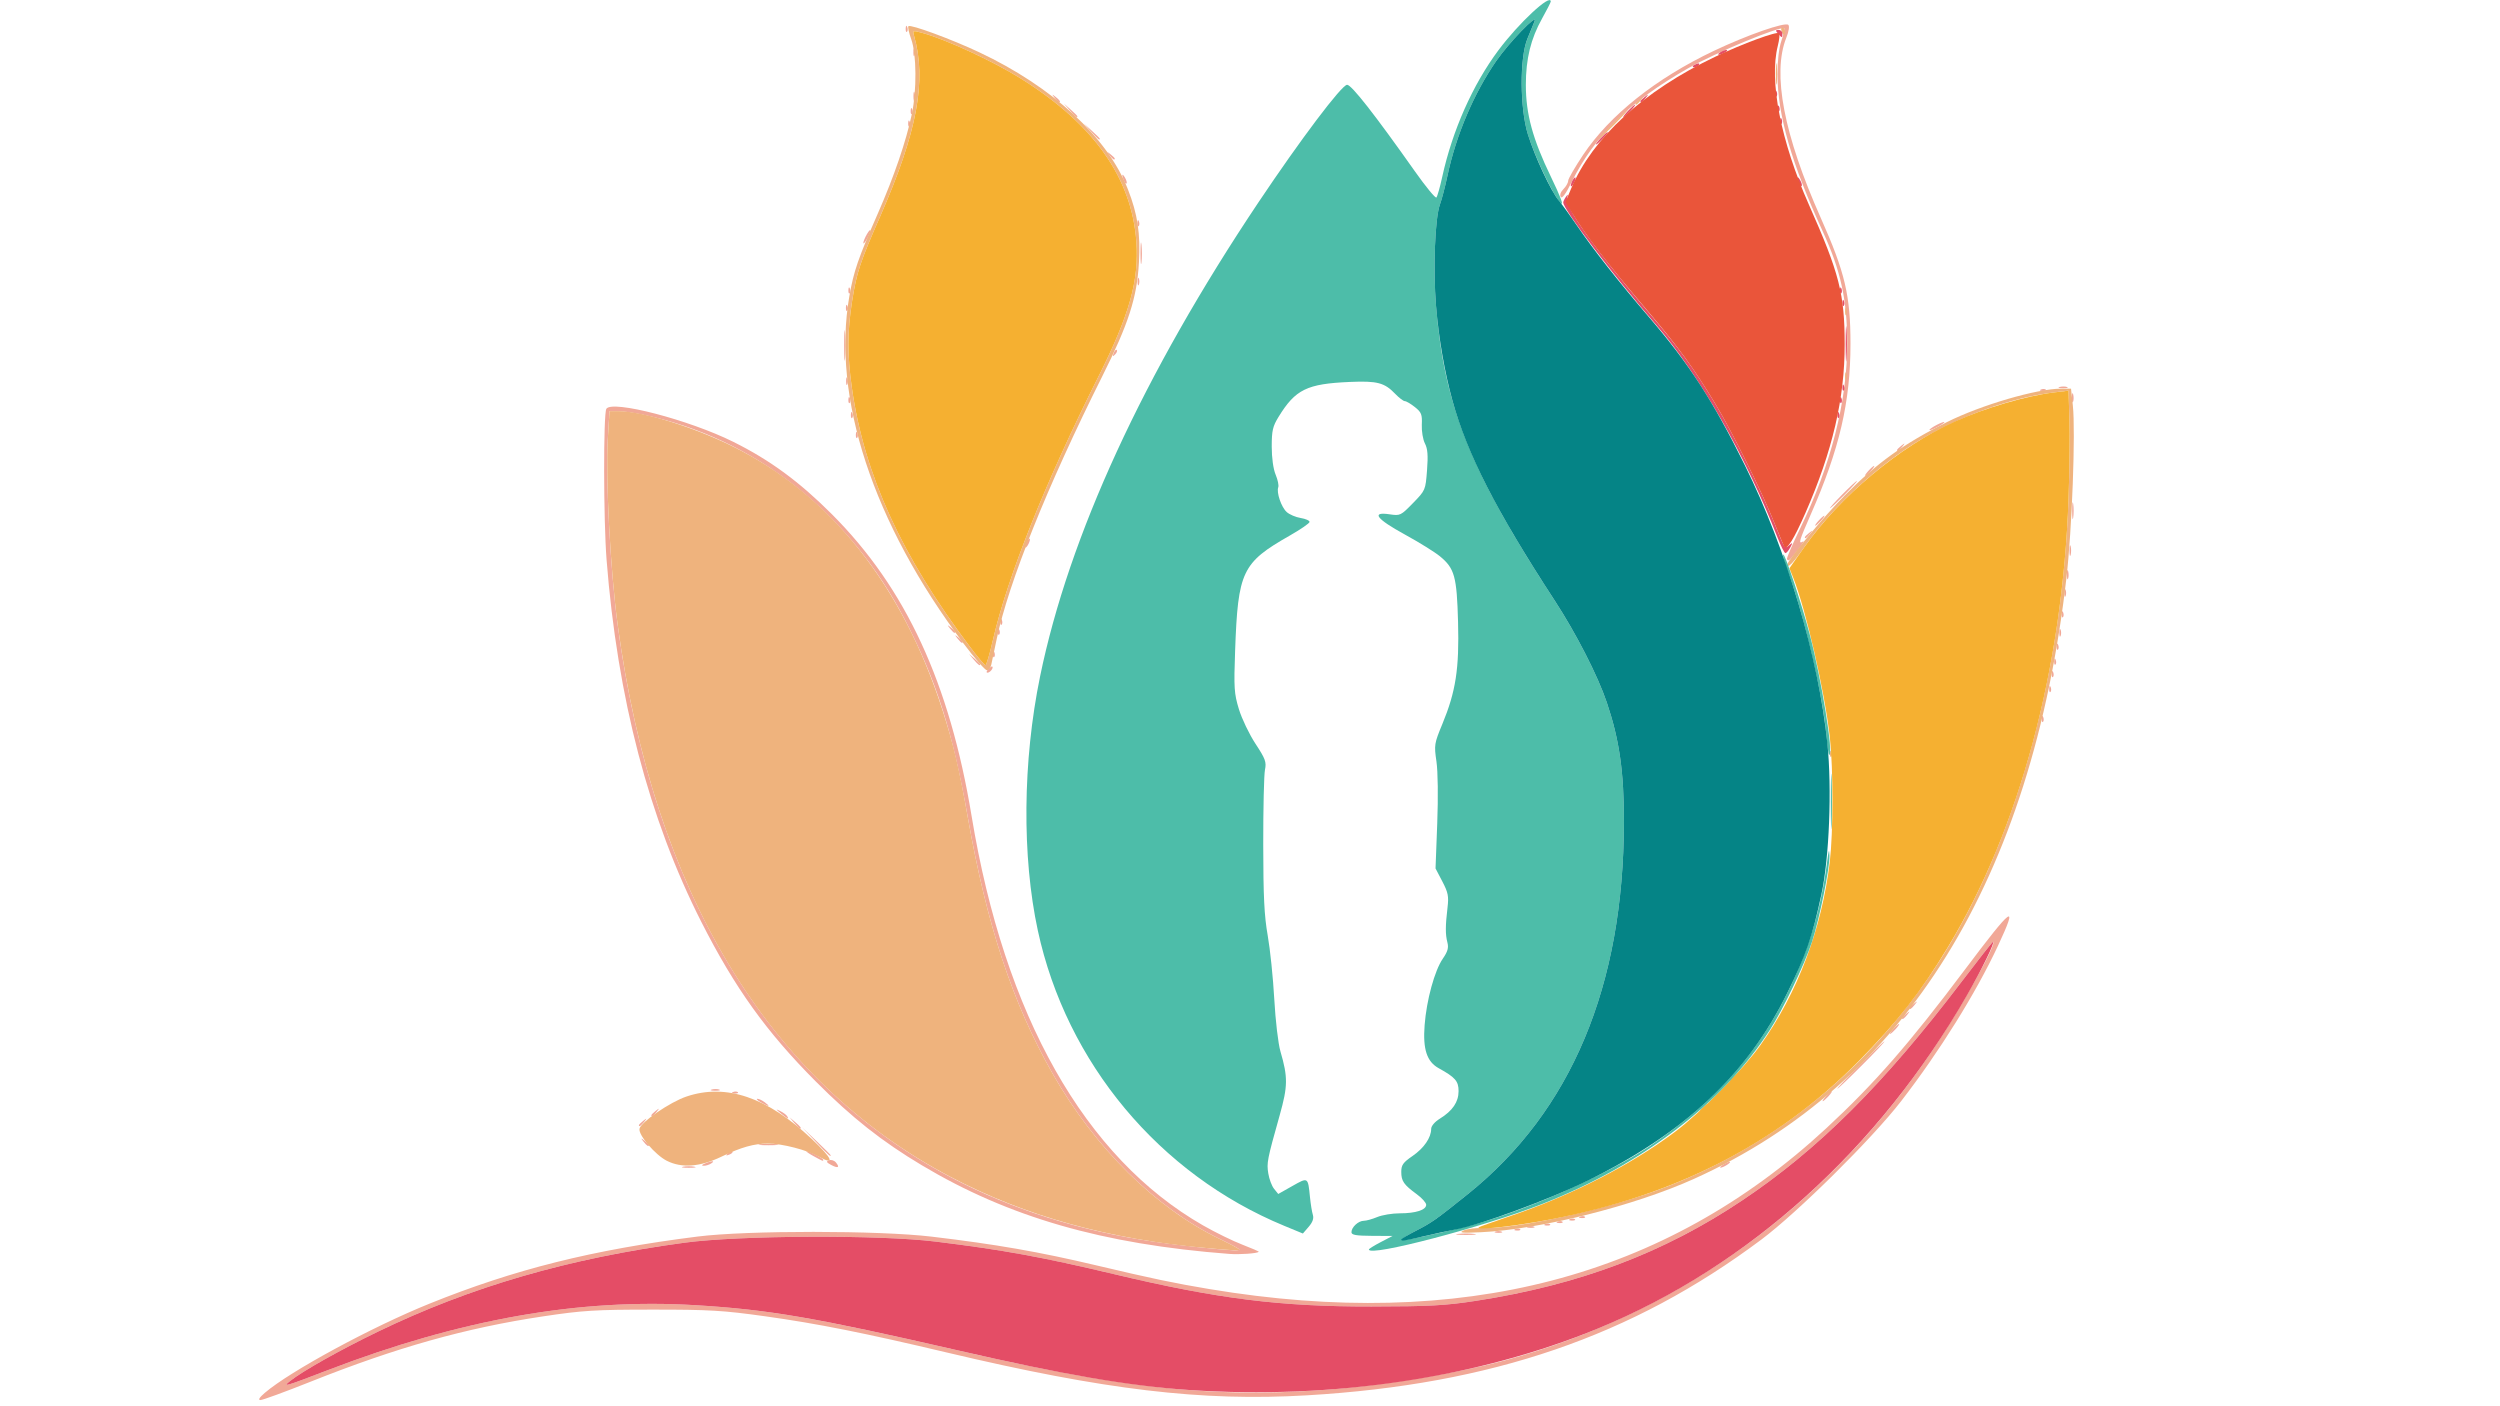 <?xml version="1.0" encoding="UTF-8" standalone="no"?>
<svg
   xmlns:dc="http://purl.org/dc/elements/1.1/"
   xmlns:cc="http://creativecommons.org/ns#"
   xmlns:rdf="http://www.w3.org/1999/02/22-rdf-syntax-ns#"
   xmlns:svg="http://www.w3.org/2000/svg"
   xmlns="http://www.w3.org/2000/svg"
   xmlns:sodipodi="http://sodipodi.sourceforge.net/DTD/sodipodi-0.dtd"
   xmlns:inkscape="http://www.inkscape.org/namespaces/inkscape"
   sodipodi:docname="sai-art.svg"
   inkscape:version="1.0 (1.0+r73+1)"
   id="svg8"
   version="1.1"
   viewBox="0 0 508 285.75"
   height="1080"
   width="1920"
   inkscape:export-filename="/home/sun/Playground/Ink/stream-hud.png"
   inkscape:export-xdpi="96"
   inkscape:export-ydpi="96">
  <defs
     id="defs2" />
  <sodipodi:namedview
     inkscape:window-maximized="1"
     inkscape:window-y="27"
     inkscape:window-x="0"
     inkscape:window-height="1376"
     inkscape:window-width="2560"
     inkscape:snap-bbox-edge-midpoints="false"
     inkscape:bbox-paths="false"
     inkscape:guide-bbox="true"
     showguides="true"
     inkscape:snap-bbox="true"
     inkscape:showpageshadow="false"
     units="px"
     showgrid="false"
     inkscape:document-rotation="0"
     inkscape:current-layer="g863"
     inkscape:document-units="mm"
     inkscape:cy="546.73026"
     inkscape:cx="1563.7254"
     inkscape:zoom="22.4"
     inkscape:pageshadow="2"
     inkscape:pageopacity="0"
     borderopacity="1.0"
     bordercolor="#666666"
     pagecolor="#363636"
     id="base">
    <inkscape:grid
       id="grid12"
       type="xygrid" />
  </sodipodi:namedview>
  <g
     id="layer1"
     inkscape:groupmode="layer"
     inkscape:label="Layer 1">
    <g
       transform="matrix(1.435,0,0,1.435,-119.525,-58.45)"
       id="g863">
      <path
         id="path877"
         d="m 120.804,237.952 c 3.587,-3.068 15.149,-9.327 23.329,-12.628 12.041,-4.86 23.035,-7.611 37.924,-9.491 7.024,-0.887 25.673,-0.881 33.161,0.011 9.109,1.084 15.204,2.147 23.283,4.06 7.919,1.875 11.047,2.53 16.051,3.365 35.673,5.947 64.453,-1.557 87.357,-22.78 6.773,-6.275 11.704,-11.919 19.602,-22.432 6.815,-9.072 7.63,-9.662 4.708,-3.411 -3.154,6.75 -8.299,15.004 -13.725,22.02 -4.122,5.33 -14.651,15.755 -19.802,19.606 -18.302,13.684 -38.183,20.498 -64.319,22.043 -14.892,0.881 -28.635,-0.754 -51.039,-6.071 -11.585,-2.749 -18.254,-4.079 -25.68,-5.119 -5.951,-0.834 -7.892,-0.949 -15.948,-0.946 -8.153,0.003 -9.878,0.109 -15.522,0.957 -10.977,1.648 -20.714,4.386 -32.962,9.27 -3.577,1.426 -6.752,2.587 -7.056,2.579 -0.362,-0.009 -0.142,-0.365 0.637,-1.032 z m 149.623,-0.38 c 8.386,-0.591 19.035,-2.324 26.106,-4.248 24.642,-6.707 45.425,-21.773 60.302,-43.715 4.033,-5.948 9.387,-15.522 8.68,-15.522 -0.085,0 -2.106,2.567 -4.491,5.705 -11.041,14.522 -20.267,23.714 -31.039,30.925 -11.13,7.452 -23.067,11.954 -37.685,14.214 -4.349,0.673 -6.569,0.793 -14.817,0.805 -12.962,0.018 -21.751,-1.086 -36.405,-4.575 -10.222,-2.434 -15.748,-3.442 -25.331,-4.621 -7.962,-0.98 -27.744,-0.89 -35.524,0.161 -16.46,2.223 -30.28,6.236 -43.478,12.625 -5.312,2.572 -10.591,5.54 -12.368,6.956 -1.161,0.924 -0.755,0.808 5.292,-1.516 18.826,-7.236 35.702,-10.217 52.147,-9.214 10.389,0.634 16.862,1.75 37.106,6.396 23.379,5.366 35.847,6.728 51.506,5.624 z m -13.053,-19.282 c -17.941,-1.367 -31.255,-5.206 -43.568,-12.565 -5.632,-3.366 -9.886,-6.729 -15.003,-11.86 -6.972,-6.991 -11.463,-13.254 -16.202,-22.593 -7.408,-14.599 -11.879,-31.694 -13.418,-51.3 -0.441,-5.621 -0.461,-20.669 -0.028,-21.353 0.807,-1.276 11.695,1.557 17.971,4.675 5.188,2.578 9.375,5.654 13.987,10.275 10.443,10.465 16.653,23.886 19.759,42.702 4.669,28.29 16.022,48.376 32.769,57.976 1.73,0.992 4.239,2.221 5.576,2.732 1.337,0.511 2.382,0.97 2.322,1.02 -0.272,0.229 -2.729,0.4 -4.165,0.291 z m 1.411,-0.622 c 0,-0.09 -1.213,-0.746 -2.695,-1.459 -9.145,-4.399 -17.775,-12.928 -23.773,-23.496 -5.643,-9.944 -9.287,-20.968 -11.986,-36.265 -2.122,-12.028 -4.451,-19.354 -8.857,-27.869 -7.888,-15.243 -21.347,-25.806 -37.114,-29.127 -1.322,-0.279 -2.934,-0.506 -3.581,-0.506 h -1.177 l -0.244,3.969 c -0.334,5.438 0.36,18.543 1.388,26.204 6.8,50.669 33.507,81.33 76.192,87.47 3.614,0.52 8.239,1.019 11.053,1.194 0.437,0.027 0.794,-0.024 0.794,-0.114 z m 30.956,-2.209 c 0.631,-0.078 1.662,-0.078 2.293,0 0.631,0.078 0.115,0.142 -1.147,0.142 -1.261,0 -1.777,-0.064 -1.147,-0.142 z m 5.292,-0.331 c 0.243,-0.098 0.639,-0.098 0.882,0 0.243,0.098 0.044,0.178 -0.441,0.178 -0.485,0 -0.684,-0.08 -0.441,-0.178 z m 2.844,-0.36 c 0.255,-0.102 0.559,-0.089 0.676,0.028 0.117,0.117 -0.091,0.201 -0.463,0.185 -0.411,-0.017 -0.495,-0.101 -0.213,-0.213 z m 1.742,-0.345 c 0.243,-0.098 0.639,-0.098 0.882,0 0.243,0.098 0.044,0.178 -0.441,0.178 -0.485,0 -0.684,-0.08 -0.441,-0.178 z m 2.491,-0.36 c 0.255,-0.102 0.559,-0.089 0.676,0.028 0.117,0.117 -0.091,0.201 -0.463,0.185 -0.411,-0.017 -0.495,-0.101 -0.213,-0.213 z m 1.764,-0.353 c 0.255,-0.102 0.559,-0.089 0.676,0.028 0.117,0.117 -0.091,0.201 -0.463,0.185 -0.411,-0.017 -0.495,-0.101 -0.213,-0.213 z m 1.764,-0.353 c 0.255,-0.102 0.559,-0.089 0.676,0.028 0.117,0.117 -0.091,0.201 -0.463,0.185 -0.411,-0.017 -0.495,-0.101 -0.213,-0.213 z m 1.411,-0.353 c 0.255,-0.102 0.559,-0.089 0.676,0.028 0.117,0.117 -0.091,0.201 -0.463,0.185 -0.411,-0.017 -0.495,-0.101 -0.213,-0.213 z m -127.022,-7.064 c 0.437,-0.084 1.151,-0.084 1.587,0 0.437,0.084 0.079,0.153 -0.794,0.153 -0.873,0 -1.23,-0.069 -0.794,-0.153 z m 20.948,-0.255 c -0.669,-0.358 -0.726,-0.488 -0.29,-0.656 0.3,-0.115 0.738,0.024 0.974,0.308 0.6,0.723 0.302,0.875 -0.684,0.348 z m 125.895,0.353 c 0,-0.097 0.318,-0.346 0.706,-0.554 0.388,-0.208 0.706,-0.298 0.706,-0.201 0,0.097 -0.318,0.346 -0.706,0.554 -0.388,0.208 -0.706,0.298 -0.706,0.201 z m -143.757,-0.554 c 0.97,-0.417 1.527,-0.417 0.882,0 -0.291,0.188 -0.767,0.333 -1.058,0.323 -0.349,-0.013 -0.289,-0.123 0.176,-0.323 z m 15.346,-1.058 c -0.679,-0.372 -1.108,-0.683 -0.953,-0.691 0.374,-0.02 2.364,1.015 2.364,1.229 0,0.231 -0.021,0.223 -1.411,-0.538 z m -12.089,-0.397 c 0.239,-0.241 0.524,-0.349 0.633,-0.241 0.109,0.109 -0.087,0.306 -0.435,0.438 -0.503,0.191 -0.543,0.151 -0.197,-0.197 z m 12.429,-1.632 -1.928,-2.028 2.028,1.928 c 1.116,1.061 2.028,1.973 2.028,2.028 0,0.262 -0.337,-0.044 -2.129,-1.928 z m -24.375,0 c -0.439,-0.56 -0.426,-0.572 0.133,-0.133 0.34,0.266 0.617,0.544 0.617,0.617 0,0.29 -0.29,0.103 -0.751,-0.484 z m 16.537,0.362 c 0.631,-0.078 1.662,-0.078 2.293,0 0.631,0.078 0.115,0.142 -1.147,0.142 -1.261,0 -1.777,-0.064 -1.147,-0.142 z m 4.817,-3.008 -0.672,-0.794 0.794,0.672 c 0.746,0.632 0.954,0.915 0.672,0.915 -0.067,0 -0.424,-0.357 -0.794,-0.794 z m -22.015,0.308 c 0,-0.073 0.278,-0.351 0.617,-0.617 0.56,-0.439 0.572,-0.426 0.133,0.133 -0.461,0.588 -0.751,0.775 -0.751,0.484 z m 20.108,-1.662 c -0.76,-0.621 -0.775,-0.669 -0.108,-0.343 0.426,0.208 0.872,0.536 0.991,0.729 0.318,0.515 0.105,0.422 -0.883,-0.386 z m -18.344,0.251 c 0,-0.073 0.278,-0.351 0.617,-0.617 0.56,-0.439 0.572,-0.426 0.133,0.133 -0.461,0.588 -0.751,0.775 -0.751,0.484 z m 15.522,-1.807 c -0.485,-0.277 -0.714,-0.51 -0.508,-0.517 0.205,-0.007 0.682,0.221 1.058,0.505 0.871,0.659 0.593,0.664 -0.55,0.011 z m 150.812,-0.882 c 0.351,-0.388 0.718,-0.706 0.815,-0.706 0.097,0 -0.111,0.318 -0.462,0.706 -0.351,0.388 -0.718,0.706 -0.815,0.706 -0.097,0 0.111,-0.318 0.462,-0.706 z m -154.759,-0.594 c 0.255,-0.102 0.559,-0.089 0.676,0.028 0.117,0.117 -0.091,0.201 -0.463,0.185 -0.411,-0.017 -0.495,-0.101 -0.213,-0.213 z m -3.014,-0.356 c 0.343,-0.089 0.819,-0.084 1.058,0.013 0.239,0.097 -0.042,0.17 -0.624,0.163 -0.582,-0.007 -0.777,-0.086 -0.434,-0.176 z m 162.536,-3.46 c 1.836,-1.843 3.417,-3.351 3.514,-3.351 0.097,0 -1.325,1.508 -3.161,3.351 -1.836,1.843 -3.417,3.351 -3.514,3.351 -0.097,0 1.325,-1.508 3.161,-3.351 z m 4.763,-5.115 c 0.351,-0.388 0.718,-0.706 0.815,-0.706 0.097,0 -0.111,0.318 -0.462,0.706 -0.351,0.388 -0.718,0.706 -0.815,0.706 -0.097,0 0.111,-0.318 0.462,-0.706 z m 1.235,-1.544 c 0,-0.073 0.278,-0.351 0.617,-0.617 0.56,-0.439 0.572,-0.426 0.133,0.133 -0.461,0.588 -0.751,0.775 -0.751,0.484 z m 1.058,-1.411 c 0,-0.073 0.278,-0.351 0.617,-0.617 0.56,-0.439 0.572,-0.426 0.133,0.133 -0.461,0.588 -0.751,0.775 -0.751,0.484 z m 18.725,-40.995 c 0.017,-0.411 0.101,-0.495 0.213,-0.213 0.102,0.255 0.089,0.559 -0.028,0.676 -0.117,0.117 -0.201,-0.091 -0.185,-0.463 z m 1.058,-4.233 c 0.017,-0.411 0.101,-0.495 0.213,-0.213 0.102,0.255 0.089,0.559 -0.028,0.676 -0.117,0.117 -0.201,-0.091 -0.185,-0.463 z m 0.353,-2.117 c 0.017,-0.411 0.101,-0.495 0.213,-0.213 0.102,0.255 0.089,0.559 -0.028,0.676 -0.117,0.117 -0.201,-0.091 -0.185,-0.463 z m -150.59,-0.641 c 0.25,-0.271 0.51,-0.441 0.578,-0.376 0.209,0.199 -0.321,0.87 -0.687,0.87 -0.19,0 -0.141,-0.222 0.109,-0.494 z m -2.048,-1.359 -0.672,-0.794 0.794,0.672 c 0.437,0.37 0.794,0.727 0.794,0.794 0,0.282 -0.284,0.074 -0.915,-0.672 z m 152.991,0.235 c 0.017,-0.411 0.101,-0.495 0.213,-0.213 0.102,0.255 0.089,0.559 -0.028,0.676 -0.117,0.117 -0.201,-0.091 -0.185,-0.463 z m -150.283,-1.058 c 0.017,-0.411 0.101,-0.495 0.213,-0.213 0.102,0.255 0.089,0.559 -0.028,0.676 -0.117,0.117 -0.201,-0.091 -0.185,-0.463 z m 150.636,-1.058 c 0.017,-0.411 0.101,-0.495 0.213,-0.213 0.102,0.255 0.089,0.559 -0.028,0.676 -0.117,0.117 -0.201,-0.091 -0.185,-0.463 z m -155.648,-1.117 c -0.439,-0.56 -0.426,-0.572 0.133,-0.133 0.588,0.461 0.775,0.751 0.484,0.751 -0.073,0 -0.351,-0.278 -0.617,-0.617 z m 156.028,-0.794 c 0,-0.485 0.08,-0.683 0.178,-0.441 0.098,0.243 0.098,0.639 0,0.882 -0.098,0.243 -0.178,0.044 -0.178,-0.441 z m -150.311,-0.206 c 0.017,-0.411 0.101,-0.495 0.213,-0.213 0.102,0.255 0.089,0.559 -0.028,0.676 -0.117,0.117 -0.201,-0.091 -0.185,-0.463 z m -6.776,-0.412 c -0.439,-0.56 -0.426,-0.572 0.133,-0.133 0.588,0.461 0.775,0.751 0.484,0.751 -0.073,0 -0.351,-0.278 -0.617,-0.617 z m 7.128,-1 c 0.017,-0.411 0.101,-0.495 0.213,-0.213 0.102,0.255 0.089,0.559 -0.028,0.676 -0.117,0.117 -0.201,-0.091 -0.185,-0.463 z m 150.283,-1.058 c 0.017,-0.411 0.101,-0.495 0.213,-0.213 0.102,0.255 0.089,0.559 -0.028,0.676 -0.117,0.117 -0.201,-0.091 -0.185,-0.463 z m 0.381,-2.969 c 0,-0.485 0.08,-0.684 0.178,-0.441 0.098,0.243 0.098,0.639 0,0.882 -0.098,0.243 -0.178,0.044 -0.178,-0.441 z m 0.366,-2.646 c 0.007,-0.582 0.086,-0.778 0.176,-0.434 0.089,0.343 0.084,0.819 -0.013,1.058 -0.097,0.239 -0.17,-0.042 -0.163,-0.624 z m -39.641,-2.119 c -0.099,-0.099 0.73,-2.043 1.841,-4.322 4.384,-8.991 6.687,-18.013 6.687,-26.197 0,-6.202 -0.907,-10.364 -3.477,-15.946 -4.41,-9.581 -6.385,-16.445 -6.396,-22.224 -0.004,-1.882 0.21,-3.708 0.549,-4.708 0.305,-0.898 0.491,-1.697 0.412,-1.775 -0.432,-0.432 -9.659,3.39 -13.609,5.637 -8.291,4.716 -13.262,9.568 -16.487,16.094 -0.846,1.712 -1.369,2.428 -1.553,2.129 -0.168,-0.272 -0.016,-0.713 0.385,-1.115 0.365,-0.365 0.664,-0.892 0.664,-1.17 0,-0.278 0.956,-1.935 2.124,-3.681 3.753,-5.611 10.303,-10.821 18.507,-14.72 4.728,-2.247 10.103,-4.121 10.547,-3.677 0.183,0.183 0.066,0.932 -0.281,1.801 -2.03,5.073 -0.374,13.736 4.886,25.56 3.425,7.698 4.197,10.974 4.195,17.802 -0.002,8.247 -1.549,14.892 -5.623,24.155 -1.653,3.758 -1.799,4.264 -1.106,3.837 0.243,-0.15 -0.088,0.397 -0.735,1.214 -1.249,1.579 -1.255,1.583 -1.531,1.307 z m 40.007,-1.232 c 0,-0.679 0.073,-0.957 0.161,-0.617 0.089,0.34 0.089,0.895 0,1.235 -0.089,0.34 -0.161,0.062 -0.161,-0.617 z m -147.885,-0.529 c 0,-0.194 0.154,-0.591 0.342,-0.882 0.188,-0.291 0.342,-0.37 0.342,-0.176 0,0.194 -0.154,0.591 -0.342,0.882 -0.188,0.291 -0.342,0.37 -0.342,0.176 z m 110.409,-1.368 c 0,-0.073 0.278,-0.351 0.617,-0.617 0.56,-0.439 0.572,-0.426 0.133,0.133 -0.461,0.588 -0.751,0.775 -0.751,0.484 z m 1.94,-2.336 c 0.351,-0.388 0.718,-0.706 0.815,-0.706 0.097,0 -0.111,0.318 -0.462,0.706 -0.351,0.388 -0.718,0.706 -0.815,0.706 -0.097,0 0.111,-0.318 0.462,-0.706 z m 35.913,-1.411 c 0,-1.067 0.066,-1.504 0.147,-0.97 0.081,0.534 0.081,1.407 0,1.94 -0.081,0.534 -0.147,0.097 -0.147,-0.97 z m -32.561,-2.293 c 1.054,-1.067 1.996,-1.94 2.093,-1.94 0.097,0 -0.686,0.873 -1.74,1.94 -1.054,1.067 -1.996,1.94 -2.093,1.94 -0.097,0 0.686,-0.873 1.74,-1.94 z m 3.704,-3.351 c 0.351,-0.388 0.718,-0.706 0.815,-0.706 0.097,0 -0.111,0.318 -0.462,0.706 -0.351,0.388 -0.718,0.706 -0.815,0.706 -0.097,0 0.111,-0.318 0.462,-0.706 z m 4.057,-2.955 c 0,-0.073 0.278,-0.351 0.617,-0.617 0.56,-0.439 0.572,-0.426 0.133,0.133 -0.461,0.588 -0.751,0.775 -0.751,0.484 z m -147.433,-2.189 c 0.017,-0.411 0.101,-0.495 0.213,-0.213 0.102,0.255 0.089,0.559 -0.028,0.676 -0.117,0.117 -0.201,-0.091 -0.185,-0.463 z m 152.019,-0.658 c 0,-0.097 0.476,-0.423 1.058,-0.724 0.582,-0.301 1.058,-0.468 1.058,-0.371 0,0.097 -0.476,0.423 -1.058,0.724 -0.582,0.301 -1.058,0.468 -1.058,0.371 z M 203.78,99.445 c 0.017,-0.411 0.101,-0.495 0.213,-0.213 0.102,0.255 0.089,0.559 -0.028,0.676 -0.117,0.117 -0.201,-0.091 -0.185,-0.463 z m -0.353,-2.117 c 0.017,-0.411 0.101,-0.495 0.213,-0.213 0.102,0.255 0.089,0.559 -0.028,0.676 -0.117,0.117 -0.201,-0.091 -0.185,-0.463 z m 173.255,-0.323 c 0.007,-0.582 0.086,-0.778 0.176,-0.434 0.089,0.343 0.084,0.819 -0.013,1.058 -0.097,0.239 -0.17,-0.042 -0.163,-0.624 z m -4.368,-1.123 c 0.255,-0.102 0.559,-0.089 0.676,0.028 0.117,0.117 -0.091,0.201 -0.463,0.185 -0.411,-0.017 -0.495,-0.101 -0.213,-0.213 z m 2.631,-0.356 c 0.343,-0.089 0.819,-0.084 1.058,0.013 0.239,0.097 -0.042,0.17 -0.624,0.163 -0.582,-0.007 -0.777,-0.086 -0.434,-0.176 z M 203.103,94.712 c 0,-0.485 0.08,-0.684 0.178,-0.441 0.098,0.243 0.098,0.639 0,0.882 -0.098,0.243 -0.178,0.044 -0.178,-0.441 z m -0.28,-5.115 c 10e-4,-1.94 0.06,-2.689 0.132,-1.664 0.071,1.025 0.071,2.613 -0.002,3.528 -0.072,0.915 -0.131,0.076 -0.13,-1.864 z m 38.17,1.131 c 0.132,-0.348 0.33,-0.544 0.438,-0.435 0.109,0.109 2.3e-4,0.393 -0.241,0.633 -0.348,0.346 -0.389,0.305 -0.197,-0.197 z m -37.918,-6.452 c 0.017,-0.411 0.101,-0.495 0.213,-0.213 0.102,0.255 0.089,0.559 -0.028,0.676 -0.117,0.117 -0.201,-0.091 -0.185,-0.463 z m 0.353,-2.469 c 0.017,-0.411 0.101,-0.495 0.213,-0.213 0.102,0.255 0.089,0.559 -0.028,0.676 -0.117,0.117 -0.201,-0.091 -0.185,-0.463 z m 40.95,-1.205 c 0,-0.485 0.08,-0.684 0.178,-0.441 0.098,0.243 0.098,0.639 0,0.882 -0.098,0.243 -0.178,0.044 -0.178,-0.441 z m 0.413,-4.057 c 0.001,-1.358 0.065,-1.871 0.142,-1.139 0.076,0.732 0.075,1.843 -0.003,2.469 -0.078,0.626 -0.14,0.027 -0.139,-1.331 z M 205.541,75.133 c 0,-0.194 0.227,-0.75 0.504,-1.235 0.277,-0.485 0.504,-0.723 0.504,-0.529 0,0.194 -0.227,0.75 -0.504,1.235 -0.277,0.485 -0.504,0.723 -0.504,0.529 z m 38.808,-2.852 c 0.017,-0.411 0.101,-0.495 0.213,-0.213 0.102,0.255 0.089,0.559 -0.028,0.676 -0.117,0.117 -0.201,-0.091 -0.185,-0.463 z m -1.925,-5.981 c -0.34,-0.887 -0.24,-1.116 0.176,-0.401 0.206,0.354 0.3,0.718 0.209,0.809 -0.091,0.091 -0.264,-0.093 -0.385,-0.408 z m -2.029,-3.602 c -0.439,-0.56 -0.426,-0.572 0.133,-0.133 0.34,0.266 0.617,0.544 0.617,0.617 0,0.29 -0.29,0.103 -0.751,-0.484 z m -2.623,-3.351 -1.036,-1.147 1.147,1.036 c 0.631,0.57 1.147,1.086 1.147,1.147 0,0.273 -0.291,0.033 -1.257,-1.036 z m -25.879,-1.176 c 0.017,-0.411 0.101,-0.495 0.213,-0.213 0.102,0.255 0.089,0.559 -0.028,0.676 -0.117,0.117 -0.201,-0.091 -0.185,-0.463 z m 22.876,-1.823 -0.855,-0.97 0.97,0.855 c 0.534,0.47 0.97,0.907 0.97,0.97 0,0.277 -0.286,0.051 -1.085,-0.855 z m -22.523,0.059 c 0.017,-0.411 0.101,-0.495 0.213,-0.213 0.102,0.255 0.089,0.559 -0.028,0.676 -0.117,0.117 -0.201,-0.091 -0.185,-0.463 z m 0.394,-2.087 c 0.007,-0.582 0.086,-0.777 0.176,-0.434 0.089,0.343 0.084,0.819 -0.013,1.058 -0.097,0.239 -0.17,-0.042 -0.163,-0.624 z m 19.995,0.265 c -0.439,-0.56 -0.426,-0.572 0.133,-0.133 0.588,0.461 0.775,0.751 0.484,0.751 -0.073,0 -0.351,-0.278 -0.617,-0.617 z m -20.008,-6.438 c 0,-0.485 0.08,-0.684 0.178,-0.441 0.098,0.243 0.098,0.639 0,0.882 -0.098,0.243 -0.178,0.044 -0.178,-0.441 z m -1.086,-3.381 c 0.017,-0.411 0.101,-0.495 0.213,-0.213 0.102,0.255 0.089,0.559 -0.028,0.676 -0.117,0.117 -0.201,-0.091 -0.185,-0.463 z"
         style="fill:#f1a897;stroke-width:0.353" />
      <path
         sodipodi:nodetypes="sssscssssssssssssssscssssssscsssssssssscsssssssssscssccsssssssssssssssssssscsssssssscssscssssssssssscscccsssss"
         id="path875"
         d="m 254.171,217.463 c -13.888,-1.238 -25.702,-4.522 -36.307,-10.093 -25.874,-13.591 -42.043,-40.444 -47.117,-78.252 -1.028,-7.661 -1.722,-20.766 -1.388,-26.204 l 0.244,-3.969 h 1.177 c 3.432,0 10.641,2.208 16.216,4.968 13.903,6.881 24.072,19.66 29.773,37.413 1.544,4.81 2.34,8.186 3.564,15.122 2.699,15.297 6.343,26.321 11.986,36.265 5.998,10.568 14.627,19.098 23.773,23.496 1.482,0.713 2.695,1.369 2.695,1.459 0,0.187 -0.441,0.167 -4.615,-0.205 z m 36.365,-2.494 c 0.485,-0.225 1.789,-0.383 2.898,-0.352 4.641,0.13 17.424,-2.678 24.844,-5.457 14.985,-5.612 27.421,-15.19 37.067,-28.548 8.606,-11.917 14.896,-27.783 18.235,-45.48 1.445,-7.661 2.337,-15.666 2.624,-23.841 0.14,-3.978 0.195,-9.034 0.123,-11.237 l -0.131,-4.005 -1.996,0.244 c -5.993,0.733 -13.083,3.241 -18.923,6.693 -5.962,3.525 -12.578,9.615 -16.398,15.096 -1.64,2.353 -2.482,3.222 -2.482,2.563 0,-0.567 5.249,-6.884 8.094,-9.741 4.648,-4.668 8.323,-7.305 14.494,-10.402 4.793,-2.406 12.747,-4.733 16.174,-4.733 h 1.398 l 0.257,2.381 c 0.398,3.696 -0.118,17.586 -0.908,24.43 -4.932,42.725 -22.793,71.556 -52.699,85.067 -8.516,3.847 -21.801,7.178 -30.202,7.572 -2.725,0.128 -3.186,0.081 -2.469,-0.251 z m -112.82,-9.865 c -1.642,-0.834 -4.041,-3.647 -3.87,-4.537 0.181,-0.937 4.314,-3.773 6.651,-4.562 5.599,-1.891 11.423,0.08 17.736,6.001 2.938,2.756 3.374,3.831 1.018,2.512 -1.692,-0.947 -5.22,-1.857 -7.191,-1.855 -1.99,0.002 -3.819,0.518 -6.634,1.869 -3.008,1.444 -5.612,1.637 -7.71,0.571 z m 146.334,-7.162 c 0,-0.073 0.278,-0.351 0.617,-0.617 0.56,-0.439 0.572,-0.426 0.133,0.133 -0.461,0.588 -0.751,0.775 -0.751,0.484 z m 4.233,-4.233 c 0,-0.073 0.278,-0.351 0.617,-0.617 0.56,-0.439 0.572,-0.426 0.133,0.133 -0.461,0.588 -0.751,0.775 -0.751,0.484 z m 14.139,-46.286 c 0.017,-0.411 0.101,-0.495 0.213,-0.213 0.102,0.255 0.089,0.559 -0.028,0.676 -0.117,0.117 -0.201,-0.091 -0.185,-0.463 z M 219.726,131.842 c -12.819,-17.059 -18.665,-34.843 -16.162,-49.166 0.62,-3.547 1.232,-5.325 4.029,-11.704 2.31,-5.268 4.009,-10.234 4.819,-14.086 0.71,-3.376 0.671,-8.485 -0.082,-10.584 -0.329,-0.917 -0.511,-1.754 -0.405,-1.86 0.297,-0.297 6.063,1.825 10.013,3.684 10.413,4.901 18.194,12.072 21.073,19.423 1.372,3.502 1.789,6.269 1.561,10.338 -0.281,5.012 -1.464,8.679 -5.218,16.178 -7.752,15.485 -13.239,29.145 -14.927,37.161 -0.327,1.552 -0.671,3.179 -0.764,3.616 -0.093,0.437 -0.376,0.794 -0.629,0.794 -0.253,0 -1.742,-1.707 -3.309,-3.792 z m 4.133,-0.353 c 2.085,-9.069 7.416,-22.393 14.985,-37.452 4.382,-8.718 5.749,-13.584 5.358,-19.069 -0.649,-9.084 -6.071,-16.719 -16.465,-23.183 -3.928,-2.443 -10.495,-5.473 -13.878,-6.404 -1.306,-0.359 -1.351,-0.343 -1.137,0.401 1.816,6.337 0.459,13.603 -4.767,25.521 -2.899,6.612 -3.348,7.964 -3.997,12.044 -0.689,4.333 -0.698,7.646 -0.033,12.324 1.74,12.243 7.014,23.795 16.752,36.699 1.062,1.407 2.034,2.558 2.16,2.558 0.127,0 0.586,-1.548 1.021,-3.44 z M 344.567,94.006 c 0,-0.485 0.08,-0.684 0.178,-0.441 0.098,0.243 0.098,0.639 0,0.882 -0.098,0.243 -0.178,0.044 -0.178,-0.441 z m 0,-9.172 c 0,-0.485 0.08,-0.684 0.178,-0.441 0.098,0.243 0.098,0.639 0,0.882 -0.098,0.243 -0.178,0.044 -0.178,-0.441 z M 311.526,58.376 c 1.152,-1.164 2.174,-2.117 2.271,-2.117 0.097,0 -0.766,0.953 -1.918,2.117 -1.152,1.164 -2.174,2.117 -2.271,2.117 -0.097,0 0.766,-0.953 1.918,-2.117 z m 3.351,-2.955 c 0,-0.073 0.278,-0.351 0.617,-0.617 0.56,-0.439 0.572,-0.426 0.133,0.133 -0.461,0.588 -0.751,0.775 -0.751,0.484 z m 19.871,-4.277 c 10e-4,-1.358 0.065,-1.871 0.142,-1.139 0.076,0.732 0.075,1.843 -0.003,2.469 -0.078,0.626 -0.14,0.027 -0.139,-1.331 z m 0.815,-5.997 c -0.112,-0.291 -0.049,-0.529 0.139,-0.529 0.188,0 0.342,0.238 0.342,0.529 0,0.291 -0.062,0.529 -0.139,0.529 -0.076,0 -0.23,-0.238 -0.342,-0.529 z"
         style="fill:#efb37d;stroke-width:0.353" />
      <path
         id="path873"
         d="m 292.682,214.524 c 0.081,-0.073 2.131,-0.803 4.557,-1.623 8.624,-2.916 17.018,-7.217 23.283,-11.93 3.604,-2.712 9.623,-8.831 12.065,-12.266 5.241,-7.374 8.669,-16.43 9.805,-25.906 0.502,-4.182 0.508,-13.206 0.013,-17.639 -0.728,-6.519 -3.385,-18.093 -5.2,-22.653 l -0.521,-1.31 2.054,-2.923 c 5.105,-7.264 13.535,-14.321 21.278,-17.812 4.413,-1.99 10.142,-3.673 14.185,-4.167 l 1.996,-0.244 0.131,4.005 c 0.072,2.203 0.017,7.26 -0.123,11.237 -0.847,24.141 -6.93,46.773 -17.081,63.554 -3.857,6.377 -7.133,10.563 -12.609,16.115 -11.957,12.122 -27.063,19.65 -45.796,22.821 -4.54,0.769 -8.469,1.131 -8.037,0.742 z m -72.004,-82.153 c -9.739,-12.904 -15.012,-24.456 -16.752,-36.699 -0.665,-4.678 -0.656,-7.991 0.033,-12.324 0.649,-4.08 1.097,-5.432 3.997,-12.044 5.226,-11.918 6.583,-19.184 4.767,-25.521 -0.213,-0.745 -0.169,-0.761 1.137,-0.401 3.383,0.931 9.95,3.961 13.878,6.404 10.394,6.464 15.817,14.099 16.465,23.183 0.392,5.485 -0.976,10.351 -5.358,19.069 -7.569,15.059 -12.901,28.382 -14.985,37.452 -0.435,1.892 -0.894,3.44 -1.021,3.44 -0.127,0 -1.099,-1.151 -2.16,-2.558 z"
         style="fill:#f5b031;stroke-width:0.353" />
      <path
         id="path871"
         d="m 277.13,217.662 c 0,-0.093 0.754,-0.562 1.676,-1.042 l 1.676,-0.872 -2.91,-0.016 c -2.28,-0.013 -2.91,-0.126 -2.91,-0.52 0,-0.704 0.984,-1.613 1.746,-1.613 0.351,0 1.207,-0.238 1.904,-0.529 0.697,-0.291 2.134,-0.529 3.195,-0.529 2.261,0 3.738,-0.477 3.738,-1.208 0,-0.286 -0.595,-0.956 -1.323,-1.488 -1.854,-1.357 -2.205,-1.862 -2.205,-3.175 0,-0.966 0.254,-1.325 1.587,-2.242 1.624,-1.117 2.646,-2.599 2.646,-3.835 0,-0.412 0.499,-1.003 1.229,-1.454 1.806,-1.116 2.652,-2.362 2.652,-3.906 0,-1.408 -0.47,-1.95 -2.802,-3.233 -1.691,-0.93 -2.269,-2.685 -2.007,-6.093 0.274,-3.574 1.411,-7.73 2.579,-9.429 0.694,-1.01 0.844,-1.542 0.647,-2.293 -0.296,-1.127 -0.292,-2.339 0.019,-4.952 0.19,-1.592 0.084,-2.119 -0.739,-3.693 l -0.96,-1.836 0.241,-6.361 c 0.143,-3.773 0.097,-7.348 -0.112,-8.787 -0.34,-2.336 -0.309,-2.532 0.833,-5.292 1.91,-4.614 2.407,-7.845 2.227,-14.461 -0.175,-6.451 -0.488,-7.586 -2.564,-9.297 -0.723,-0.596 -2.965,-1.987 -4.983,-3.092 -4.032,-2.208 -4.817,-3.256 -2.137,-2.854 1.49,0.223 1.579,0.18 3.302,-1.589 1.761,-1.807 1.772,-1.835 1.988,-4.633 0.163,-2.119 0.09,-3.061 -0.297,-3.81 -0.283,-0.547 -0.482,-1.741 -0.442,-2.653 0.064,-1.458 -0.054,-1.76 -0.976,-2.497 -0.577,-0.461 -1.217,-0.84 -1.424,-0.841 -0.206,-0.001 -0.82,-0.466 -1.364,-1.034 -1.52,-1.586 -2.542,-1.855 -6.418,-1.689 -6.09,0.262 -7.711,1.054 -10.099,4.939 -0.832,1.353 -0.97,1.956 -0.97,4.223 0,1.6 0.218,3.166 0.551,3.964 0.303,0.725 0.471,1.527 0.374,1.781 -0.282,0.736 0.426,2.82 1.195,3.516 0.388,0.351 1.283,0.732 1.99,0.847 0.707,0.115 1.266,0.368 1.244,0.562 -0.023,0.194 -1.295,1.067 -2.827,1.94 -6.733,3.837 -7.307,5.048 -7.711,16.258 -0.191,5.311 -0.142,6.079 0.536,8.31 0.411,1.352 1.467,3.555 2.347,4.895 1.412,2.15 1.57,2.583 1.344,3.685 -0.141,0.687 -0.252,5.455 -0.246,10.597 0.008,7.34 0.145,10.107 0.635,12.876 0.343,1.94 0.761,5.988 0.928,8.996 0.17,3.057 0.554,6.324 0.872,7.408 1.07,3.658 1.056,4.914 -0.107,9.048 -1.77,6.295 -1.854,6.723 -1.612,8.236 0.128,0.8 0.497,1.781 0.821,2.18 l 0.588,0.727 2.007,-1.133 c 2.233,-1.26 2.2,-1.281 2.487,1.579 0.097,0.97 0.28,2.098 0.407,2.506 0.158,0.508 -0.029,1.042 -0.591,1.694 l -0.821,0.952 -2.645,-1.092 c -17.679,-7.301 -30.837,-23.07 -34.885,-41.806 -2.266,-10.489 -2.148,-23.998 0.316,-35.983 4.083,-19.865 14.659,-42.83 30.902,-67.106 5.983,-8.941 11.814,-16.675 12.575,-16.677 0.621,-0.002 3.898,4.183 9.599,12.256 1.541,2.182 2.911,3.849 3.045,3.704 0.134,-0.145 0.505,-1.454 0.823,-2.91 1.44,-6.575 4.322,-13.069 7.965,-17.948 2.868,-3.84 7.406,-8.064 7.406,-6.892 0,0.114 -0.547,1.186 -1.217,2.383 -1.615,2.889 -2.311,5.725 -2.311,9.422 0,4.128 0.966,7.673 3.547,13.012 1.357,2.807 1.865,4.156 1.411,3.745 -0.965,-0.874 -3.658,-6.484 -4.664,-9.719 -1.148,-3.689 -1.182,-10.911 -0.064,-13.582 0.406,-0.97 0.86,-2.081 1.01,-2.469 0.47,-1.222 -3.661,3.063 -5.443,5.644 -3.174,4.6 -5.675,10.487 -6.894,16.228 -0.329,1.552 -0.806,3.378 -1.059,4.057 -0.71,1.903 -0.991,9.151 -0.559,14.382 1.178,14.247 4.861,23.397 16.792,41.709 3.057,4.692 6.118,10.675 7.389,14.445 1.788,5.299 2.436,9.832 2.425,16.952 -0.036,23.208 -7.468,40.917 -22.101,52.665 -4.514,3.623 -5.128,4.056 -7.436,5.238 -1.135,0.581 -1.986,1.135 -1.891,1.23 0.167,0.167 4.319,-0.689 9.071,-1.869 7.673,-1.907 19.727,-7.186 25.979,-11.378 8.955,-6.005 15.212,-12.966 19.523,-21.72 3.019,-6.13 4.77,-11.9 5.619,-18.521 0.228,-1.773 0.304,-1.973 0.336,-0.882 0.051,1.699 -1.426,8.982 -2.467,12.171 -1.045,3.201 -4.149,9.679 -6.022,12.568 -6.722,10.372 -18.039,19.005 -32.209,24.57 -8.327,3.27 -24.518,7.521 -24.518,6.437 z m 65.41,-63.507 c 3.6e-4,-3.493 0.053,-4.874 0.117,-3.069 0.064,1.805 0.064,4.662 -7e-4,6.35 -0.065,1.688 -0.117,0.211 -0.117,-3.281 z m -0.63,-9.324 c -0.459,-5.505 -3.414,-17.984 -5.53,-23.352 -0.393,-0.998 -0.655,-1.991 -0.581,-2.208 0.153,-0.448 2.634,7.002 3.746,11.248 1.682,6.421 3.415,17.11 2.774,17.11 -0.097,0 -0.281,-1.259 -0.41,-2.798 z"
         style="fill:#4dbda9;stroke-width:0.353" />
      <path
         id="path869"
         d="m 251.661,237.558 c -8.494,-0.575 -17.608,-2.137 -32.739,-5.61 -20.244,-4.647 -26.717,-5.763 -37.106,-6.396 -16.445,-1.003 -33.321,1.979 -52.147,9.214 -6.046,2.324 -6.452,2.44 -5.292,1.516 1.777,-1.415 7.056,-4.384 12.368,-6.956 13.198,-6.389 27.018,-10.402 43.478,-12.625 7.78,-1.051 27.562,-1.14 35.524,-0.161 9.583,1.179 15.109,2.187 25.331,4.621 14.654,3.489 23.442,4.593 36.405,4.575 8.248,-0.012 10.468,-0.132 14.817,-0.805 14.618,-2.26 26.555,-6.763 37.685,-14.214 10.772,-7.211 19.997,-16.403 31.039,-30.925 2.386,-3.138 4.407,-5.705 4.491,-5.705 0.319,0 -1.625,3.98 -3.737,7.653 -12.511,21.755 -30.861,38.316 -52.192,47.105 -16.944,6.981 -37.609,10.09 -57.925,8.714 z m 83.338,-120.709 C 330.528,105.342 323.88,93.727 317.685,86.598 311.721,79.734 304.632,70.375 304.652,69.391 c 0.003,-0.141 0.172,-0.494 0.376,-0.785 0.298,-0.425 0.331,-0.387 0.169,0.196 -0.336,1.21 3.851,7.099 11.168,15.709 4.829,5.682 6.676,8.206 9.888,13.513 2.354,3.889 6.608,12.503 8.377,16.962 1.404,3.538 1.368,3.486 2.032,2.938 0.493,-0.407 0.508,-0.369 0.133,0.336 -0.233,0.437 -0.539,0.794 -0.681,0.794 -0.142,0 -0.644,-0.992 -1.115,-2.205 z m 8.482,-17.404 c 0.017,-0.411 0.101,-0.495 0.213,-0.213 0.102,0.255 0.089,0.559 -0.028,0.676 -0.117,0.117 -0.201,-0.091 -0.185,-0.463 z m 0.353,-2.117 c 0.017,-0.411 0.101,-0.495 0.213,-0.213 0.102,0.255 0.089,0.559 -0.028,0.676 -0.117,0.117 -0.201,-0.091 -0.185,-0.463 z m 0.353,-1.764 c 0.017,-0.411 0.101,-0.495 0.213,-0.213 0.102,0.255 0.089,0.559 -0.028,0.676 -0.117,0.117 -0.201,-0.091 -0.185,-0.463 z m 0.458,-6.144 c 0,-2.231 0.057,-3.144 0.127,-2.028 0.07,1.116 0.07,2.941 0,4.057 -0.07,1.116 -0.127,0.203 -0.127,-2.028 z m -0.458,-5.85 c 0.017,-0.411 0.101,-0.495 0.213,-0.213 0.102,0.255 0.089,0.559 -0.028,0.676 -0.117,0.117 -0.201,-0.091 -0.185,-0.463 z m -0.353,-1.764 c 0.017,-0.411 0.101,-0.495 0.213,-0.213 0.102,0.255 0.089,0.559 -0.028,0.676 -0.117,0.117 -0.201,-0.091 -0.185,-0.463 z M 305.716,67.019 c 0,-0.194 0.154,-0.591 0.342,-0.882 0.188,-0.291 0.342,-0.37 0.342,-0.176 0,0.194 -0.154,0.591 -0.342,0.882 -0.188,0.291 -0.342,0.37 -0.342,0.176 z m 32.312,-0.366 c -0.34,-0.887 -0.24,-1.116 0.176,-0.401 0.206,0.354 0.3,0.718 0.209,0.809 -0.091,0.091 -0.264,-0.093 -0.385,-0.408 z m -28.089,-6.336 c 0.456,-0.485 0.908,-0.882 1.005,-0.882 0.097,0 -0.196,0.397 -0.652,0.882 -0.456,0.485 -0.908,0.882 -1.005,0.882 -0.097,0 0.196,-0.397 0.652,-0.882 z m 25.428,-2.499 c 0.017,-0.411 0.101,-0.495 0.213,-0.213 0.102,0.255 0.089,0.559 -0.028,0.676 -0.117,0.117 -0.201,-0.091 -0.185,-0.463 z m -21.547,-1.382 c 0.456,-0.485 0.908,-0.882 1.005,-0.882 0.097,0 -0.196,0.397 -0.652,0.882 -0.456,0.485 -0.908,0.882 -1.005,0.882 -0.097,0 0.196,-0.397 0.652,-0.882 z m 21.195,-0.382 c 0.017,-0.411 0.101,-0.495 0.213,-0.213 0.102,0.255 0.089,0.559 -0.028,0.676 -0.117,0.117 -0.201,-0.091 -0.185,-0.463 z m -19.431,-0.986 c 0,-0.073 0.278,-0.351 0.617,-0.617 0.56,-0.439 0.572,-0.426 0.133,0.133 -0.461,0.588 -0.751,0.775 -0.751,0.484 z m 19.078,-1.131 c 0.017,-0.411 0.101,-0.495 0.213,-0.213 0.102,0.255 0.089,0.559 -0.028,0.676 -0.117,0.117 -0.201,-0.091 -0.185,-0.463 z M 322.991,50.123 c 0,-0.076 0.246,-0.233 0.547,-0.349 0.314,-0.12 0.456,-0.061 0.332,0.139 -0.207,0.335 -0.879,0.496 -0.879,0.21 z m 3.881,-1.978 c 0.291,-0.188 0.688,-0.342 0.882,-0.342 0.194,0 0.115,0.154 -0.176,0.342 -0.291,0.188 -0.688,0.342 -0.882,0.342 -0.194,0 -0.115,-0.154 0.176,-0.342 z M 335.06,45.486 c -0.376,-0.426 -0.36,-0.516 0.088,-0.516 0.299,0 0.543,0.238 0.543,0.529 0,0.643 -0.053,0.642 -0.631,-0.013 z"
         style="fill:#e44d66;stroke-width:0.353;stroke:none" />
      <path
         id="path867"
         d="m 335.951,118.13 c -0.113,-0.183 -0.707,-1.598 -1.321,-3.144 -1.787,-4.503 -6.032,-13.087 -8.441,-17.068 -3.077,-5.084 -5.17,-7.96 -9.526,-13.084 -5.87,-6.906 -8.758,-10.662 -10.903,-14.181 l -0.795,-1.305 0.786,-1.87 c 3.054,-7.27 10.258,-13.872 20.416,-18.71 3.885,-1.85 8.743,-3.638 9.051,-3.331 0.117,0.117 0.033,0.923 -0.186,1.793 -1.249,4.96 0.432,13.534 4.41,22.496 4.308,9.705 5.051,12.606 5.062,19.754 0.012,7.655 -1.727,15.134 -5.547,23.857 -1.65,3.767 -2.652,5.365 -3.005,4.793 z"
         style="fill:#ea553a;stroke-width:0.353" />
      <path
         id="path865"
         d="m 281.716,216.249 c 0,-0.094 0.913,-0.639 2.028,-1.21 2.271,-1.163 2.896,-1.604 7.401,-5.22 14.633,-11.748 22.065,-29.456 22.101,-52.665 0.011,-7.12 -0.637,-11.653 -2.425,-16.952 -1.272,-3.77 -4.332,-9.753 -7.389,-14.445 -8.29,-12.724 -12.376,-20.715 -14.466,-28.288 -1.114,-4.038 -1.948,-8.85 -2.326,-13.421 -0.432,-5.231 -0.151,-12.479 0.559,-14.382 0.253,-0.679 0.73,-2.505 1.059,-4.057 1.219,-5.741 3.72,-11.628 6.894,-16.228 1.782,-2.582 5.914,-6.866 5.443,-5.644 -0.149,0.388 -0.604,1.499 -1.01,2.469 -1.121,2.679 -1.084,9.898 0.069,13.582 1.012,3.232 3.269,8.04 4.413,9.402 0.465,0.553 1.599,2.116 2.521,3.475 2.271,3.344 5.907,7.964 10.273,13.053 5.616,6.545 8.995,11.774 13.513,20.908 5.913,11.954 10.432,27.193 11.682,39.4 0.654,6.387 0.263,16.237 -0.848,21.36 -1.33,6.129 -2.162,8.534 -4.82,13.935 -5.684,11.55 -14.535,19.858 -28.391,26.649 -5.339,2.617 -15.349,6.3 -18.697,6.879 -0.776,0.134 -2.681,0.542 -4.233,0.906 -3.035,0.712 -3.351,0.759 -3.351,0.495 z"
         style="fill:#058486;stroke-width:0.353" />
    </g>
  </g>
</svg>
